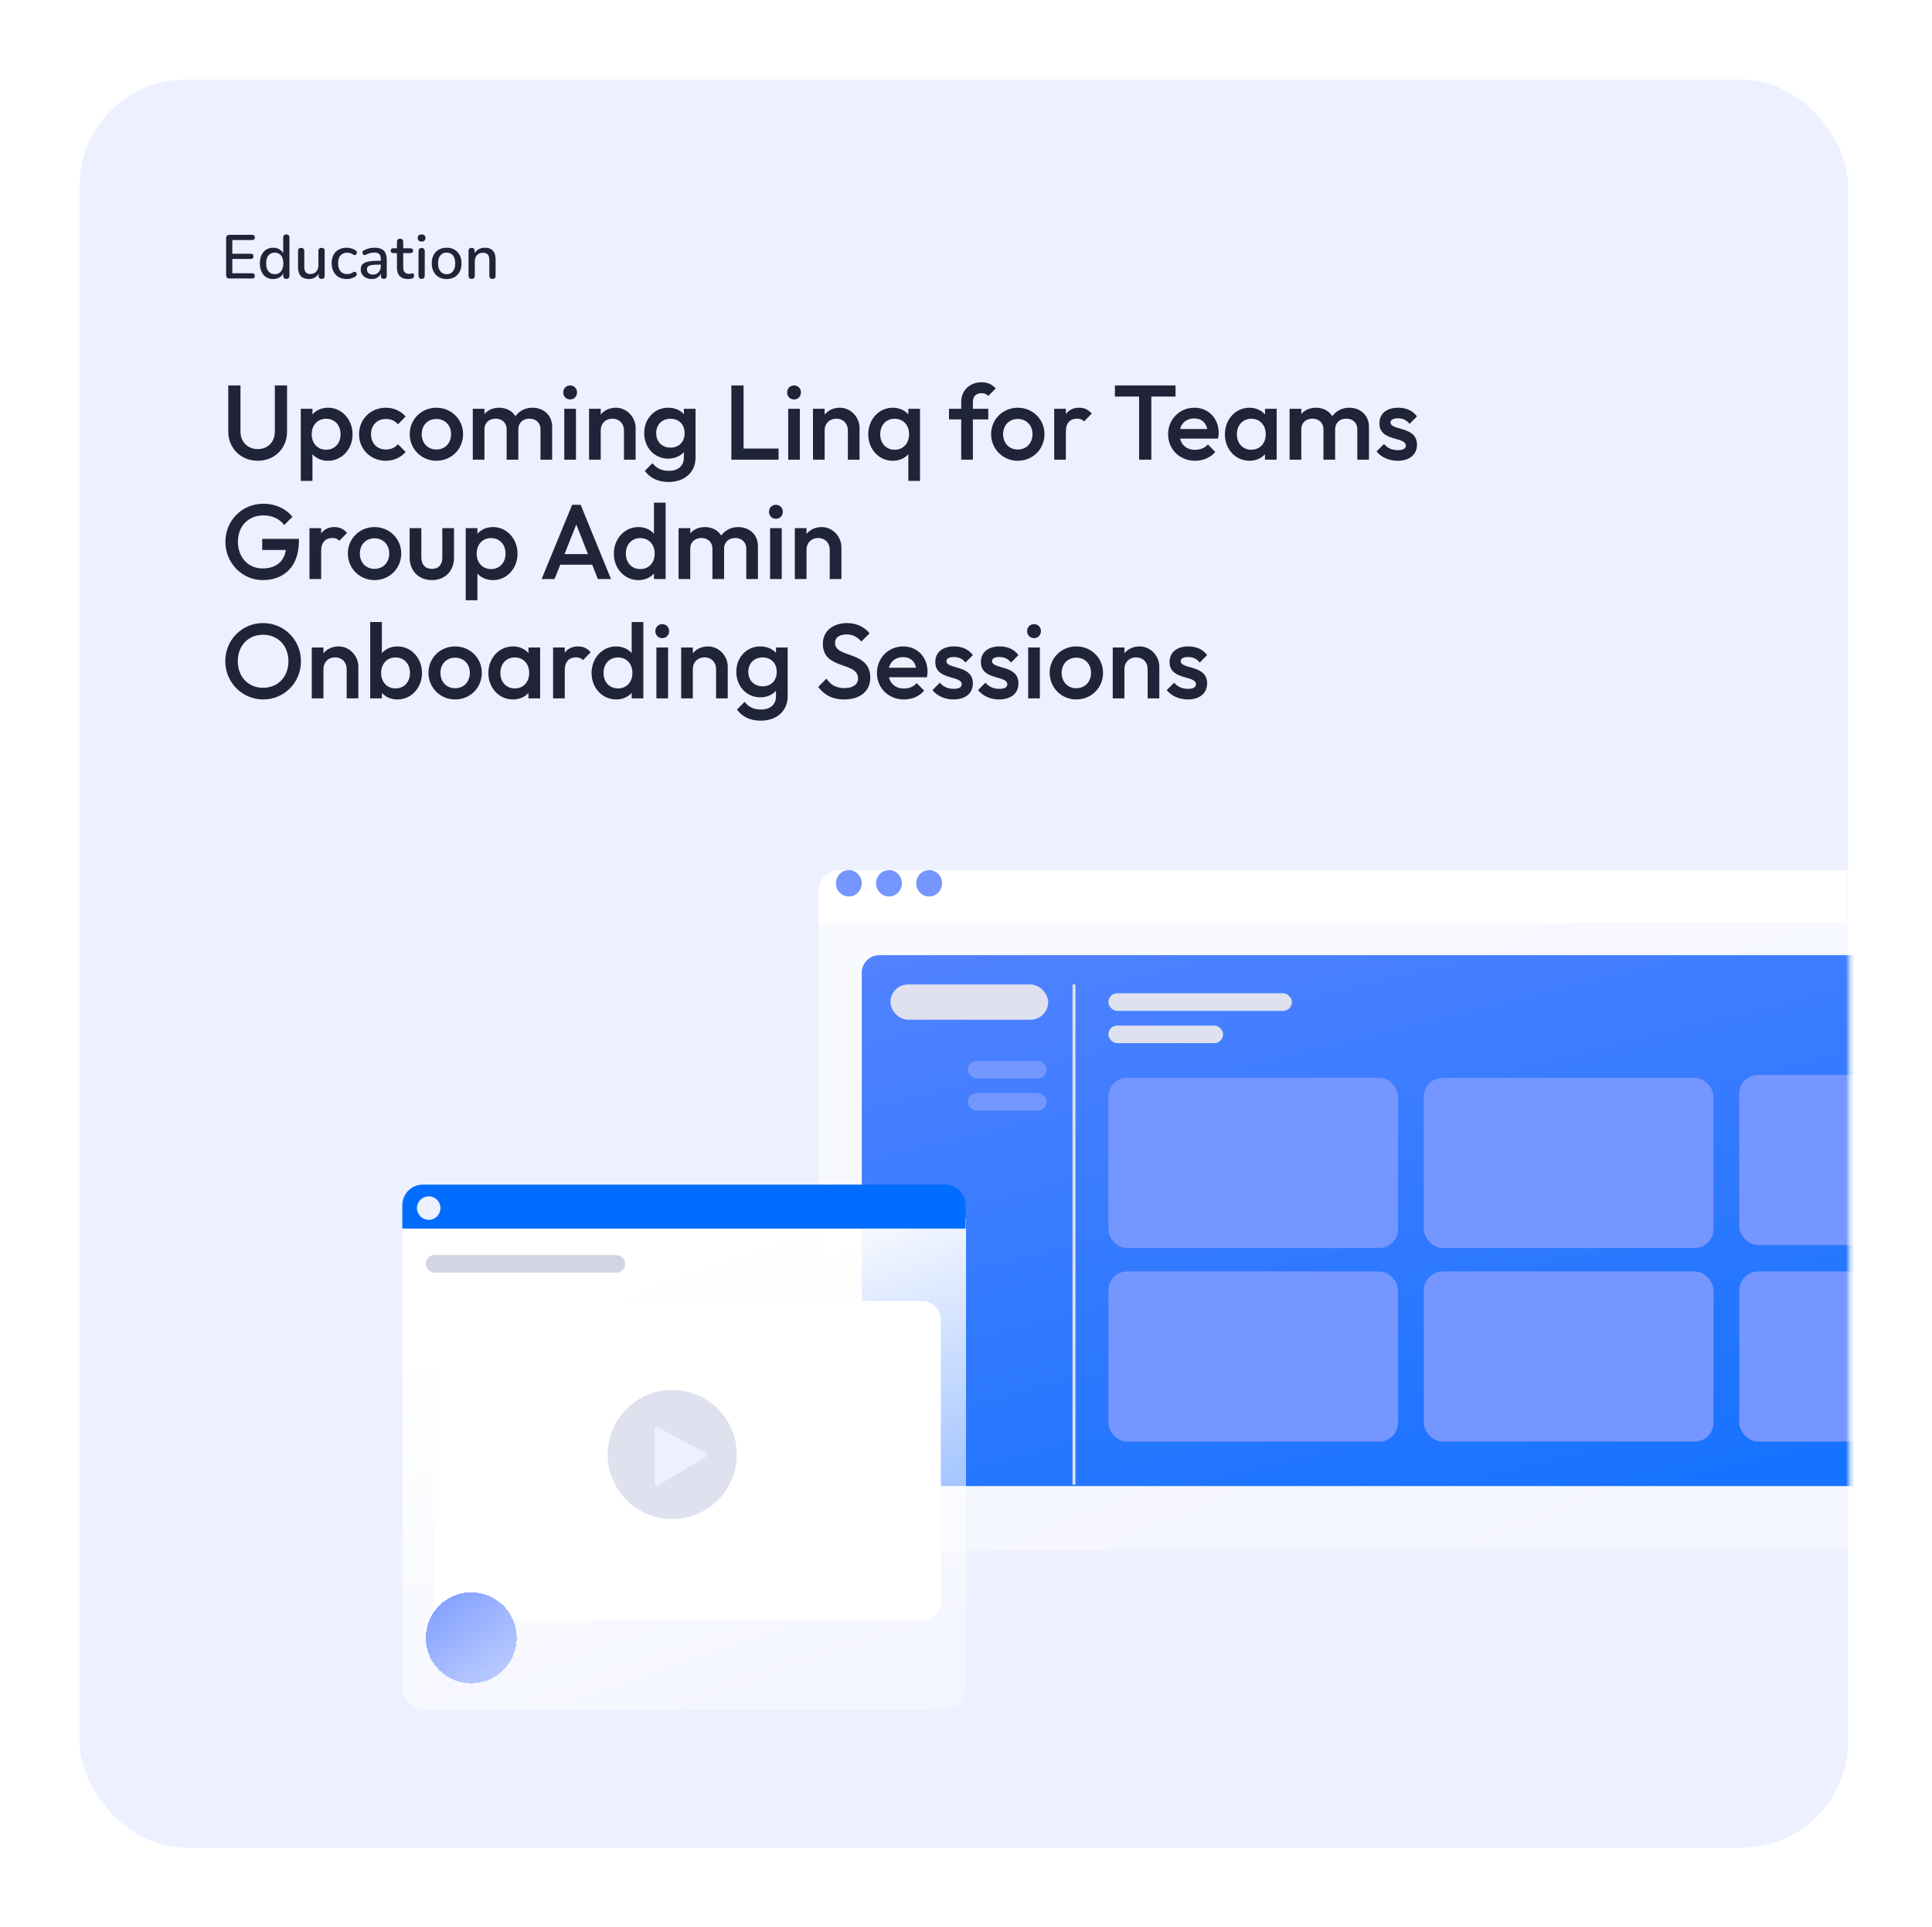 <svg width="437" height="436" viewBox="0 0 437 436" fill="none" xmlns="http://www.w3.org/2000/svg">
<g filter="url(#filter0_d_1659_27802)">
<rect x="17" y="17" width="400" height="400" rx="24" fill="#EDF0FF"/>
<path d="M50.932 62C50.68 62 50.484 61.935 50.344 61.804C50.213 61.664 50.148 61.468 50.148 61.216V52.914C50.148 52.662 50.213 52.471 50.344 52.34C50.484 52.2 50.68 52.13 50.932 52.13H56.042C56.238 52.13 56.387 52.181 56.49 52.284C56.593 52.377 56.644 52.517 56.644 52.704C56.644 52.9 56.593 53.049 56.49 53.152C56.387 53.255 56.238 53.306 56.042 53.306H51.548V56.4H55.734C55.939 56.4 56.089 56.451 56.182 56.554C56.285 56.657 56.336 56.801 56.336 56.988C56.336 57.184 56.285 57.333 56.182 57.436C56.089 57.529 55.939 57.576 55.734 57.576H51.548V60.824H56.042C56.238 60.824 56.387 60.875 56.49 60.978C56.593 61.081 56.644 61.225 56.644 61.412C56.644 61.608 56.593 61.757 56.49 61.86C56.387 61.953 56.238 62 56.042 62H50.932ZM60.788 62.126C60.19 62.126 59.663 61.986 59.206 61.706C58.758 61.417 58.407 61.006 58.156 60.474C57.904 59.933 57.778 59.303 57.778 58.584C57.778 57.847 57.904 57.217 58.156 56.694C58.407 56.171 58.758 55.765 59.206 55.476C59.663 55.187 60.19 55.042 60.788 55.042C61.385 55.042 61.898 55.191 62.328 55.49C62.766 55.779 63.06 56.171 63.209 56.666H63.056V52.746C63.056 52.513 63.116 52.335 63.237 52.214C63.359 52.093 63.532 52.032 63.755 52.032C63.98 52.032 64.152 52.093 64.273 52.214C64.404 52.335 64.469 52.513 64.469 52.746V61.384C64.469 61.608 64.409 61.785 64.287 61.916C64.166 62.037 63.993 62.098 63.77 62.098C63.545 62.098 63.373 62.037 63.252 61.916C63.13 61.785 63.069 61.608 63.069 61.384V60.152L63.224 60.46C63.074 60.964 62.78 61.37 62.342 61.678C61.912 61.977 61.394 62.126 60.788 62.126ZM61.151 61.034C61.534 61.034 61.87 60.941 62.16 60.754C62.449 60.567 62.673 60.292 62.831 59.928C62.999 59.564 63.084 59.116 63.084 58.584C63.084 57.781 62.906 57.175 62.551 56.764C62.197 56.353 61.73 56.148 61.151 56.148C60.76 56.148 60.419 56.241 60.13 56.428C59.84 56.605 59.611 56.876 59.444 57.24C59.285 57.604 59.206 58.052 59.206 58.584C59.206 59.377 59.383 59.984 59.737 60.404C60.092 60.824 60.563 61.034 61.151 61.034ZM68.891 62.126C68.34 62.126 67.878 62.023 67.505 61.818C67.141 61.613 66.866 61.309 66.679 60.908C66.502 60.497 66.413 59.984 66.413 59.368V55.784C66.413 55.541 66.474 55.364 66.595 55.252C66.716 55.131 66.889 55.07 67.113 55.07C67.337 55.07 67.51 55.131 67.631 55.252C67.762 55.364 67.827 55.541 67.827 55.784V59.382C67.827 59.933 67.939 60.339 68.163 60.6C68.387 60.861 68.742 60.992 69.227 60.992C69.759 60.992 70.188 60.815 70.515 60.46C70.851 60.096 71.019 59.62 71.019 59.032V55.784C71.019 55.541 71.08 55.364 71.201 55.252C71.322 55.131 71.5 55.07 71.733 55.07C71.957 55.07 72.13 55.131 72.251 55.252C72.372 55.364 72.433 55.541 72.433 55.784V61.384C72.433 61.86 72.204 62.098 71.747 62.098C71.532 62.098 71.364 62.037 71.243 61.916C71.122 61.785 71.061 61.608 71.061 61.384V60.194L71.243 60.502C71.056 61.025 70.758 61.426 70.347 61.706C69.936 61.986 69.451 62.126 68.891 62.126ZM77.436 62.126C76.736 62.126 76.129 61.981 75.616 61.692C75.112 61.393 74.72 60.978 74.44 60.446C74.16 59.905 74.02 59.27 74.02 58.542C74.02 58.001 74.099 57.515 74.258 57.086C74.416 56.647 74.64 56.279 74.93 55.98C75.228 55.681 75.588 55.453 76.008 55.294C76.437 55.126 76.913 55.042 77.436 55.042C77.762 55.042 78.103 55.093 78.458 55.196C78.822 55.289 79.158 55.448 79.466 55.672C79.587 55.747 79.662 55.84 79.69 55.952C79.727 56.055 79.732 56.162 79.704 56.274C79.685 56.386 79.634 56.484 79.55 56.568C79.475 56.643 79.382 56.689 79.27 56.708C79.158 56.717 79.036 56.685 78.906 56.61C78.682 56.451 78.453 56.339 78.22 56.274C77.986 56.199 77.762 56.162 77.548 56.162C77.212 56.162 76.913 56.218 76.652 56.33C76.4 56.433 76.185 56.587 76.008 56.792C75.83 56.988 75.695 57.235 75.602 57.534C75.518 57.833 75.476 58.173 75.476 58.556C75.476 59.321 75.653 59.923 76.008 60.362C76.372 60.791 76.885 61.006 77.548 61.006C77.762 61.006 77.986 60.973 78.22 60.908C78.453 60.843 78.682 60.731 78.906 60.572C79.036 60.497 79.158 60.469 79.27 60.488C79.382 60.507 79.47 60.558 79.536 60.642C79.61 60.717 79.657 60.81 79.676 60.922C79.704 61.025 79.699 61.132 79.662 61.244C79.624 61.356 79.545 61.449 79.424 61.524C79.125 61.739 78.798 61.893 78.444 61.986C78.098 62.079 77.762 62.126 77.436 62.126ZM83.09 62.126C82.614 62.126 82.185 62.033 81.802 61.846C81.429 61.659 81.135 61.407 80.92 61.09C80.705 60.773 80.598 60.413 80.598 60.012C80.598 59.508 80.724 59.111 80.976 58.822C81.237 58.523 81.662 58.313 82.25 58.192C82.847 58.061 83.65 57.996 84.658 57.996H85.316V58.864H84.672C84 58.864 83.468 58.897 83.076 58.962C82.684 59.027 82.404 59.139 82.236 59.298C82.077 59.447 81.998 59.657 81.998 59.928C81.998 60.283 82.119 60.572 82.362 60.796C82.605 61.011 82.941 61.118 83.37 61.118C83.715 61.118 84.019 61.039 84.28 60.88C84.541 60.712 84.747 60.488 84.896 60.208C85.055 59.928 85.134 59.606 85.134 59.242V57.632C85.134 57.1 85.022 56.717 84.798 56.484C84.574 56.251 84.205 56.134 83.692 56.134C83.393 56.134 83.081 56.171 82.754 56.246C82.437 56.321 82.105 56.447 81.76 56.624C81.601 56.699 81.466 56.722 81.354 56.694C81.242 56.666 81.153 56.605 81.088 56.512C81.023 56.409 80.985 56.302 80.976 56.19C80.976 56.069 81.004 55.952 81.06 55.84C81.125 55.728 81.233 55.644 81.382 55.588C81.793 55.392 82.199 55.252 82.6 55.168C83.001 55.084 83.379 55.042 83.734 55.042C84.359 55.042 84.873 55.14 85.274 55.336C85.685 55.532 85.988 55.831 86.184 56.232C86.38 56.633 86.478 57.151 86.478 57.786V61.384C86.478 61.608 86.422 61.785 86.31 61.916C86.198 62.037 86.035 62.098 85.82 62.098C85.615 62.098 85.451 62.037 85.33 61.916C85.209 61.785 85.148 61.608 85.148 61.384V60.474H85.274C85.199 60.819 85.059 61.118 84.854 61.37C84.658 61.613 84.411 61.799 84.112 61.93C83.813 62.061 83.473 62.126 83.09 62.126ZM91.338 62.126C90.778 62.126 90.306 62.028 89.924 61.832C89.541 61.636 89.256 61.347 89.07 60.964C88.883 60.581 88.79 60.115 88.79 59.564V56.26H87.95C87.763 56.26 87.618 56.213 87.516 56.12C87.413 56.017 87.362 55.882 87.362 55.714C87.362 55.537 87.413 55.401 87.516 55.308C87.618 55.215 87.763 55.168 87.95 55.168H88.79V53.726C88.79 53.493 88.85 53.315 88.972 53.194C89.102 53.073 89.28 53.012 89.504 53.012C89.728 53.012 89.9 53.073 90.022 53.194C90.143 53.315 90.204 53.493 90.204 53.726V55.168H91.842C92.028 55.168 92.173 55.215 92.276 55.308C92.378 55.401 92.43 55.537 92.43 55.714C92.43 55.882 92.378 56.017 92.276 56.12C92.173 56.213 92.028 56.26 91.842 56.26H90.204V59.452C90.204 59.947 90.306 60.32 90.512 60.572C90.726 60.824 91.072 60.95 91.548 60.95C91.716 60.95 91.86 60.936 91.982 60.908C92.112 60.871 92.22 60.847 92.304 60.838C92.406 60.838 92.49 60.875 92.556 60.95C92.621 61.015 92.654 61.146 92.654 61.342C92.654 61.482 92.626 61.613 92.57 61.734C92.523 61.855 92.434 61.935 92.304 61.972C92.192 62.009 92.038 62.042 91.842 62.07C91.655 62.107 91.487 62.126 91.338 62.126ZM94.362 62.084C94.138 62.084 93.965 62.019 93.844 61.888C93.723 61.748 93.662 61.557 93.662 61.314V55.854C93.662 55.611 93.723 55.425 93.844 55.294C93.965 55.163 94.138 55.098 94.362 55.098C94.586 55.098 94.759 55.163 94.88 55.294C95.011 55.425 95.076 55.611 95.076 55.854V61.314C95.076 61.557 95.015 61.748 94.894 61.888C94.773 62.019 94.595 62.084 94.362 62.084ZM94.362 53.642C94.082 53.642 93.863 53.572 93.704 53.432C93.555 53.292 93.48 53.096 93.48 52.844C93.48 52.583 93.555 52.387 93.704 52.256C93.863 52.116 94.082 52.046 94.362 52.046C94.642 52.046 94.857 52.116 95.006 52.256C95.165 52.387 95.244 52.583 95.244 52.844C95.244 53.096 95.165 53.292 95.006 53.432C94.857 53.572 94.642 53.642 94.362 53.642ZM100.034 62.126C99.344 62.126 98.746 61.981 98.242 61.692C97.748 61.403 97.36 60.992 97.08 60.46C96.8 59.928 96.66 59.303 96.66 58.584C96.66 58.033 96.74 57.543 96.898 57.114C97.057 56.685 97.281 56.316 97.57 56.008C97.869 55.691 98.224 55.453 98.634 55.294C99.054 55.126 99.521 55.042 100.034 55.042C100.716 55.042 101.304 55.187 101.798 55.476C102.302 55.765 102.694 56.176 102.974 56.708C103.254 57.231 103.394 57.856 103.394 58.584C103.394 59.125 103.315 59.615 103.156 60.054C102.998 60.493 102.769 60.866 102.47 61.174C102.181 61.482 101.826 61.72 101.406 61.888C100.996 62.047 100.538 62.126 100.034 62.126ZM100.034 61.034C100.417 61.034 100.753 60.941 101.042 60.754C101.332 60.567 101.556 60.292 101.714 59.928C101.882 59.564 101.966 59.116 101.966 58.584C101.966 57.781 101.789 57.175 101.434 56.764C101.08 56.353 100.613 56.148 100.034 56.148C99.642 56.148 99.302 56.241 99.012 56.428C98.723 56.605 98.494 56.876 98.326 57.24C98.168 57.604 98.088 58.052 98.088 58.584C98.088 59.377 98.266 59.984 98.62 60.404C98.975 60.824 99.446 61.034 100.034 61.034ZM105.682 62.098C105.458 62.098 105.286 62.037 105.164 61.916C105.043 61.785 104.982 61.608 104.982 61.384V55.784C104.982 55.551 105.043 55.373 105.164 55.252C105.286 55.131 105.454 55.07 105.668 55.07C105.892 55.07 106.06 55.131 106.172 55.252C106.294 55.373 106.354 55.551 106.354 55.784V56.876L106.2 56.624C106.406 56.101 106.728 55.709 107.166 55.448C107.605 55.177 108.109 55.042 108.678 55.042C109.22 55.042 109.668 55.145 110.022 55.35C110.386 55.546 110.657 55.849 110.834 56.26C111.012 56.661 111.1 57.17 111.1 57.786V61.384C111.1 61.608 111.04 61.785 110.918 61.916C110.797 62.037 110.624 62.098 110.4 62.098C110.167 62.098 109.99 62.037 109.868 61.916C109.747 61.785 109.686 61.608 109.686 61.384V57.87C109.686 57.282 109.57 56.853 109.336 56.582C109.112 56.311 108.758 56.176 108.272 56.176C107.703 56.176 107.246 56.353 106.9 56.708C106.564 57.063 106.396 57.539 106.396 58.136V61.384C106.396 61.86 106.158 62.098 105.682 62.098Z" fill="#202438"/>
<path d="M57.304 103.24C53.488 103.24 50.632 100.408 50.632 96.616V86.2H53.392V96.592C53.392 99.04 55.072 100.6 57.304 100.6C59.536 100.6 61.168 99.04 61.168 96.616V86.2H63.928V96.64C63.928 100.432 61.12 103.24 57.304 103.24ZM67.034 107.8V91.48H69.674V92.752C70.49 91.816 71.738 91.24 73.202 91.24C76.322 91.24 78.746 93.88 78.746 97.264C78.746 100.624 76.322 103.24 73.202 103.24C71.738 103.24 70.49 102.688 69.674 101.752V107.8H67.034ZM72.77 100.744C74.69 100.744 76.034 99.304 76.034 97.24C76.034 95.176 74.69 93.736 72.77 93.736C70.826 93.736 69.506 95.176 69.506 97.24C69.506 99.304 70.826 100.744 72.77 100.744ZM86.26 103.24C82.828 103.24 80.212 100.624 80.212 97.24C80.212 93.856 82.828 91.24 86.26 91.24C88.036 91.24 89.668 91.96 90.748 93.232L89.02 94.984C88.348 94.192 87.388 93.784 86.26 93.784C84.292 93.784 82.924 95.2 82.924 97.24C82.924 99.28 84.292 100.696 86.26 100.696C87.388 100.696 88.348 100.288 89.02 99.496L90.748 101.248C89.668 102.52 88.036 103.24 86.26 103.24ZM97.697 103.24C94.337 103.24 91.673 100.576 91.673 97.216C91.673 93.88 94.313 91.24 97.697 91.24C101.081 91.24 103.745 93.856 103.745 97.216C103.745 100.6 101.105 103.24 97.697 103.24ZM97.697 100.696C99.665 100.696 101.033 99.256 101.033 97.216C101.033 95.2 99.641 93.784 97.697 93.784C95.753 93.784 94.385 95.224 94.385 97.216C94.385 99.256 95.753 100.696 97.697 100.696ZM105.941 103V91.48H108.581V92.656C109.373 91.744 110.549 91.24 111.893 91.24C113.477 91.24 114.845 91.936 115.589 93.16C116.453 91.96 117.821 91.24 119.429 91.24C121.901 91.24 123.893 92.896 123.893 95.56V103H121.253V96.136C121.253 94.6 120.173 93.712 118.757 93.712C117.341 93.712 116.237 94.6 116.237 96.136V103H113.597V96.136C113.597 94.6 112.517 93.712 111.101 93.712C109.685 93.712 108.581 94.6 108.581 96.136V103H105.941ZM127.956 89.368C127.044 89.368 126.396 88.672 126.396 87.784C126.396 86.896 127.044 86.2 127.956 86.2C128.868 86.2 129.516 86.896 129.516 87.784C129.516 88.672 128.868 89.368 127.956 89.368ZM126.636 103V91.48H129.276V103H126.636ZM132.237 103V91.48H134.877V92.8C135.669 91.816 136.893 91.24 138.309 91.24C140.901 91.24 142.773 93.52 142.773 95.776V103H140.133V96.352C140.133 94.816 139.053 93.712 137.517 93.712C135.981 93.712 134.877 94.816 134.877 96.352V103H132.237ZM150.136 102.76C147.04 102.76 144.712 100.264 144.712 96.976C144.712 93.712 147.04 91.24 150.136 91.24C151.624 91.24 152.872 91.792 153.688 92.704V91.48H156.328V102.52C156.328 105.832 153.856 108.04 150.256 108.04C147.832 108.04 145.984 107.128 144.856 105.52L146.584 103.792C147.496 104.944 148.648 105.52 150.304 105.52C152.392 105.52 153.688 104.392 153.688 102.52V101.272C152.872 102.208 151.624 102.76 150.136 102.76ZM150.664 100.264C152.584 100.264 153.856 98.968 153.856 97C153.856 95.032 152.584 93.736 150.664 93.736C148.744 93.736 147.424 95.056 147.424 97C147.424 98.944 148.744 100.264 150.664 100.264ZM164.426 103V86.2H167.186V100.48H175.106V103H164.426ZM178.605 89.368C177.693 89.368 177.045 88.672 177.045 87.784C177.045 86.896 177.693 86.2 178.605 86.2C179.517 86.2 180.165 86.896 180.165 87.784C180.165 88.672 179.517 89.368 178.605 89.368ZM177.285 103V91.48H179.925V103H177.285ZM182.886 103V91.48H185.526V92.8C186.318 91.816 187.542 91.24 188.958 91.24C191.55 91.24 193.422 93.52 193.422 95.776V103H190.782V96.352C190.782 94.816 189.702 93.712 188.166 93.712C186.63 93.712 185.526 94.816 185.526 96.352V103H182.886ZM200.929 103.24C197.809 103.24 195.385 100.624 195.385 97.264C195.385 93.88 197.809 91.24 200.929 91.24C202.393 91.24 203.641 91.816 204.457 92.752V91.48H207.097V107.8H204.457V101.752C203.641 102.688 202.393 103.24 200.929 103.24ZM201.361 100.744C203.305 100.744 204.625 99.304 204.625 97.24C204.625 95.176 203.305 93.736 201.361 93.736C199.441 93.736 198.097 95.176 198.097 97.24C198.097 99.304 199.441 100.744 201.361 100.744ZM216.415 103V93.88H213.655V91.48H216.415V89.968C216.415 87.328 218.311 85.48 221.047 85.48C222.439 85.48 223.375 85.984 224.239 86.872L222.535 88.576C222.151 88.192 221.743 87.952 221.047 87.952C219.775 87.952 219.055 88.672 219.055 89.944V91.48H222.535V93.88H219.055V103H216.415ZM229.205 103.24C225.845 103.24 223.181 100.576 223.181 97.216C223.181 93.88 225.821 91.24 229.205 91.24C232.589 91.24 235.253 93.856 235.253 97.216C235.253 100.6 232.613 103.24 229.205 103.24ZM229.205 100.696C231.173 100.696 232.541 99.256 232.541 97.216C232.541 95.2 231.149 93.784 229.205 93.784C227.261 93.784 225.893 95.224 225.893 97.216C225.893 99.256 227.261 100.696 229.205 100.696ZM237.448 103V91.48H240.088V92.68C240.736 91.768 241.744 91.24 243.088 91.24C244.24 91.24 245.152 91.648 245.944 92.56L244.216 94.336C243.784 93.904 243.304 93.712 242.632 93.712C241.144 93.712 240.088 94.624 240.088 96.592V103H237.448ZM256.657 103V88.72H251.185V86.2H264.889V88.72H259.417V103H256.657ZM269.308 103.24C265.852 103.24 263.212 100.672 263.212 97.24C263.212 93.856 265.828 91.24 269.164 91.24C272.356 91.24 274.66 93.664 274.66 96.976C274.66 97.36 274.612 97.744 274.516 98.224H265.924C266.308 99.808 267.556 100.768 269.284 100.768C270.46 100.768 271.516 100.36 272.212 99.544L273.892 101.248C272.764 102.568 271.108 103.24 269.308 103.24ZM269.116 93.664C267.484 93.664 266.308 94.576 265.924 96.064H272.068C271.732 94.528 270.724 93.664 269.116 93.664ZM281.601 103.24C278.48 103.24 276.057 100.624 276.057 97.264C276.057 93.88 278.48 91.24 281.601 91.24C283.065 91.24 284.313 91.816 285.129 92.752V91.48H287.769V103H285.129V101.752C284.313 102.688 283.065 103.24 281.601 103.24ZM282.033 100.744C283.977 100.744 285.297 99.304 285.297 97.24C285.297 95.176 283.977 93.736 282.033 93.736C280.113 93.736 278.769 95.176 278.769 97.24C278.769 99.304 280.113 100.744 282.033 100.744ZM290.698 103V91.48H293.338V92.656C294.13 91.744 295.306 91.24 296.65 91.24C298.234 91.24 299.602 91.936 300.346 93.16C301.21 91.96 302.578 91.24 304.186 91.24C306.658 91.24 308.65 92.896 308.65 95.56V103H306.01V96.136C306.01 94.6 304.93 93.712 303.514 93.712C302.098 93.712 300.994 94.6 300.994 96.136V103H298.354V96.136C298.354 94.6 297.274 93.712 295.858 93.712C294.442 93.712 293.338 94.6 293.338 96.136V103H290.698ZM315.138 103.24C313.194 103.24 311.466 102.472 310.362 101.128L312.042 99.448C312.834 100.384 313.866 100.84 315.186 100.84C316.362 100.84 316.986 100.48 316.986 99.808C316.986 97.72 311.01 98.968 311.01 94.792C311.01 92.584 312.618 91.24 315.258 91.24C317.106 91.24 318.546 91.912 319.506 93.208L317.826 94.888C317.154 94.048 316.314 93.64 315.186 93.64C314.13 93.64 313.53 93.976 313.53 94.576C313.53 96.472 319.506 95.344 319.506 99.592C319.506 101.848 317.826 103.24 315.138 103.24ZM58.408 130.24C53.776 130.24 49.984 126.376 49.984 121.576C49.984 116.776 53.728 112.96 58.6 112.96C61.264 112.96 63.616 114.04 65.152 115.912L63.28 117.784C62.272 116.368 60.52 115.6 58.6 115.6C55.144 115.6 52.816 118.048 52.816 121.576C52.816 125.128 55.192 127.6 58.36 127.6C61.312 127.6 63.232 126.16 63.664 123.424H58.312V120.904H66.616V121.288C66.616 127.288 63.16 130.24 58.408 130.24ZM69.003 130V118.48H71.643V119.68C72.291 118.768 73.299 118.24 74.643 118.24C75.795 118.24 76.707 118.648 77.499 119.56L75.771 121.336C75.339 120.904 74.859 120.712 74.187 120.712C72.699 120.712 71.643 121.624 71.643 123.592V130H69.003ZM83.705 130.24C80.345 130.24 77.681 127.576 77.681 124.216C77.681 120.88 80.321 118.24 83.705 118.24C87.089 118.24 89.753 120.856 89.753 124.216C89.753 127.6 87.113 130.24 83.705 130.24ZM83.705 127.696C85.673 127.696 87.041 126.256 87.041 124.216C87.041 122.2 85.649 120.784 83.705 120.784C81.761 120.784 80.393 122.224 80.393 124.216C80.393 126.256 81.761 127.696 83.705 127.696ZM96.676 130.24C93.724 130.24 91.66 128.152 91.66 125.176V118.48H94.3V125.056C94.3 126.736 95.164 127.696 96.676 127.696C98.212 127.696 99.052 126.76 99.052 125.056V118.48H101.692V125.176C101.692 128.2 99.652 130.24 96.676 130.24ZM104.347 134.8V118.48H106.987V119.752C107.803 118.816 109.051 118.24 110.515 118.24C113.635 118.24 116.059 120.88 116.059 124.264C116.059 127.624 113.635 130.24 110.515 130.24C109.051 130.24 107.803 129.688 106.987 128.752V134.8H104.347ZM110.083 127.744C112.003 127.744 113.347 126.304 113.347 124.24C113.347 122.176 112.003 120.736 110.083 120.736C108.139 120.736 106.819 122.176 106.819 124.24C106.819 126.304 108.139 127.744 110.083 127.744ZM121.506 130L128.418 113.2H130.338L137.202 130H134.226L132.954 126.76H125.73L124.434 130H121.506ZM126.69 124.36H131.994L129.354 117.664L126.69 124.36ZM143.39 130.24C140.27 130.24 137.846 127.624 137.846 124.264C137.846 120.88 140.27 118.24 143.39 118.24C144.854 118.24 146.102 118.816 146.918 119.752V112.72H149.558V130H146.918V128.752C146.102 129.688 144.854 130.24 143.39 130.24ZM143.822 127.744C145.766 127.744 147.086 126.304 147.086 124.24C147.086 122.176 145.766 120.736 143.822 120.736C141.902 120.736 140.558 122.176 140.558 124.24C140.558 126.304 141.902 127.744 143.822 127.744ZM152.487 130V118.48H155.127V119.656C155.919 118.744 157.095 118.24 158.439 118.24C160.023 118.24 161.391 118.936 162.135 120.16C162.999 118.96 164.367 118.24 165.975 118.24C168.447 118.24 170.439 119.896 170.439 122.56V130H167.799V123.136C167.799 121.6 166.719 120.712 165.303 120.712C163.887 120.712 162.783 121.6 162.783 123.136V130H160.143V123.136C160.143 121.6 159.063 120.712 157.647 120.712C156.231 120.712 155.127 121.6 155.127 123.136V130H152.487ZM174.503 116.368C173.591 116.368 172.943 115.672 172.943 114.784C172.943 113.896 173.591 113.2 174.503 113.2C175.415 113.2 176.063 113.896 176.063 114.784C176.063 115.672 175.415 116.368 174.503 116.368ZM173.183 130V118.48H175.823V130H173.183ZM178.784 130V118.48H181.424V119.8C182.216 118.816 183.44 118.24 184.856 118.24C187.448 118.24 189.32 120.52 189.32 122.776V130H186.68V123.352C186.68 121.816 185.6 120.712 184.064 120.712C182.528 120.712 181.424 121.816 181.424 123.352V130H178.784ZM58.552 157.24C53.776 157.24 49.96 153.376 49.96 148.576C49.96 143.776 53.728 139.96 58.504 139.96C63.28 139.96 67.072 143.776 67.072 148.6C67.072 153.4 63.304 157.24 58.552 157.24ZM58.504 154.6C61.888 154.6 64.24 152.128 64.24 148.576C64.24 145.072 61.864 142.6 58.504 142.6C55.144 142.6 52.792 145.048 52.792 148.576C52.792 152.128 55.144 154.6 58.504 154.6ZM69.519 157V145.48H72.159V146.8C72.951 145.816 74.175 145.24 75.591 145.24C78.183 145.24 80.055 147.52 80.055 149.776V157H77.415V150.352C77.415 148.816 76.335 147.712 74.799 147.712C73.263 147.712 72.159 148.816 72.159 150.352V157H69.519ZM82.737 157V139.72H85.377V146.752C86.193 145.816 87.441 145.24 88.905 145.24C92.025 145.24 94.449 147.88 94.449 151.264C94.449 154.624 92.025 157.24 88.905 157.24C87.441 157.24 86.193 156.688 85.377 155.752V157H82.737ZM88.473 154.744C90.393 154.744 91.737 153.304 91.737 151.24C91.737 149.176 90.393 147.736 88.473 147.736C86.529 147.736 85.209 149.176 85.209 151.24C85.209 153.304 86.529 154.744 88.473 154.744ZM101.939 157.24C98.579 157.24 95.915 154.576 95.915 151.216C95.915 147.88 98.555 145.24 101.939 145.24C105.323 145.24 107.987 147.856 107.987 151.216C107.987 154.6 105.347 157.24 101.939 157.24ZM101.939 154.696C103.907 154.696 105.275 153.256 105.275 151.216C105.275 149.2 103.883 147.784 101.939 147.784C99.995 147.784 98.627 149.224 98.627 151.216C98.627 153.256 99.995 154.696 101.939 154.696ZM115.007 157.24C111.887 157.24 109.463 154.624 109.463 151.264C109.463 147.88 111.887 145.24 115.007 145.24C116.471 145.24 117.719 145.816 118.535 146.752V145.48H121.175V157H118.535V155.752C117.719 156.688 116.471 157.24 115.007 157.24ZM115.439 154.744C117.383 154.744 118.703 153.304 118.703 151.24C118.703 149.176 117.383 147.736 115.439 147.736C113.519 147.736 112.175 149.176 112.175 151.24C112.175 153.304 113.519 154.744 115.439 154.744ZM124.105 157V145.48H126.745V146.68C127.393 145.768 128.401 145.24 129.745 145.24C130.897 145.24 131.809 145.648 132.601 146.56L130.873 148.336C130.441 147.904 129.961 147.712 129.289 147.712C127.801 147.712 126.745 148.624 126.745 150.592V157H124.105ZM138.351 157.24C135.23 157.24 132.807 154.624 132.807 151.264C132.807 147.88 135.23 145.24 138.351 145.24C139.815 145.24 141.063 145.816 141.879 146.752V139.72H144.519V157H141.879V155.752C141.063 156.688 139.815 157.24 138.351 157.24ZM138.783 154.744C140.727 154.744 142.047 153.304 142.047 151.24C142.047 149.176 140.727 147.736 138.783 147.736C136.863 147.736 135.519 149.176 135.519 151.24C135.519 153.304 136.863 154.744 138.783 154.744ZM148.792 143.368C147.88 143.368 147.232 142.672 147.232 141.784C147.232 140.896 147.88 140.2 148.792 140.2C149.704 140.2 150.352 140.896 150.352 141.784C150.352 142.672 149.704 143.368 148.792 143.368ZM147.472 157V145.48H150.112V157H147.472ZM153.073 157V145.48H155.713V146.8C156.505 145.816 157.729 145.24 159.145 145.24C161.737 145.24 163.609 147.52 163.609 149.776V157H160.969V150.352C160.969 148.816 159.889 147.712 158.353 147.712C156.817 147.712 155.713 148.816 155.713 150.352V157H153.073ZM170.972 156.76C167.876 156.76 165.548 154.264 165.548 150.976C165.548 147.712 167.876 145.24 170.972 145.24C172.46 145.24 173.708 145.792 174.524 146.704V145.48H177.164V156.52C177.164 159.832 174.692 162.04 171.092 162.04C168.668 162.04 166.82 161.128 165.692 159.52L167.42 157.792C168.332 158.944 169.484 159.52 171.14 159.52C173.228 159.52 174.524 158.392 174.524 156.52V155.272C173.708 156.208 172.46 156.76 170.972 156.76ZM171.5 154.264C173.42 154.264 174.692 152.968 174.692 151C174.692 149.032 173.42 147.736 171.5 147.736C169.58 147.736 168.26 149.056 168.26 151C168.26 152.944 169.58 154.264 171.5 154.264ZM189.942 157.24C187.278 157.24 185.526 156.28 184.062 154.408L185.934 152.536C186.87 153.88 188.046 154.672 190.038 154.672C191.886 154.672 193.086 153.856 193.086 152.512C193.086 148.576 185.118 150.64 185.118 144.64C185.118 141.688 187.518 139.96 190.614 139.96C192.822 139.96 194.598 140.92 195.702 142.264L193.83 144.136C192.87 143.056 191.886 142.528 190.542 142.528C188.862 142.528 187.878 143.224 187.878 144.448C187.878 148 195.846 146.104 195.846 152.344C195.846 155.368 193.566 157.24 189.942 157.24ZM203.449 157.24C199.993 157.24 197.353 154.672 197.353 151.24C197.353 147.856 199.969 145.24 203.305 145.24C206.497 145.24 208.801 147.664 208.801 150.976C208.801 151.36 208.753 151.744 208.657 152.224H200.065C200.449 153.808 201.697 154.768 203.425 154.768C204.601 154.768 205.657 154.36 206.353 153.544L208.033 155.248C206.905 156.568 205.249 157.24 203.449 157.24ZM203.257 147.664C201.625 147.664 200.449 148.576 200.065 150.064H206.209C205.873 148.528 204.865 147.664 203.257 147.664ZM214.685 157.24C212.741 157.24 211.013 156.472 209.909 155.128L211.589 153.448C212.381 154.384 213.413 154.84 214.733 154.84C215.909 154.84 216.533 154.48 216.533 153.808C216.533 151.72 210.557 152.968 210.557 148.792C210.557 146.584 212.165 145.24 214.805 145.24C216.653 145.24 218.093 145.912 219.053 147.208L217.373 148.888C216.701 148.048 215.861 147.64 214.733 147.64C213.677 147.64 213.077 147.976 213.077 148.576C213.077 150.472 219.053 149.344 219.053 153.592C219.053 155.848 217.373 157.24 214.685 157.24ZM224.998 157.24C223.054 157.24 221.326 156.472 220.222 155.128L221.902 153.448C222.694 154.384 223.726 154.84 225.046 154.84C226.222 154.84 226.846 154.48 226.846 153.808C226.846 151.72 220.87 152.968 220.87 148.792C220.87 146.584 222.478 145.24 225.118 145.24C226.966 145.24 228.406 145.912 229.366 147.208L227.686 148.888C227.014 148.048 226.174 147.64 225.046 147.64C223.99 147.64 223.39 147.976 223.39 148.576C223.39 150.472 229.366 149.344 229.366 153.592C229.366 155.848 227.686 157.24 224.998 157.24ZM232.886 143.368C231.974 143.368 231.326 142.672 231.326 141.784C231.326 140.896 231.974 140.2 232.886 140.2C233.798 140.2 234.446 140.896 234.446 141.784C234.446 142.672 233.798 143.368 232.886 143.368ZM231.566 157V145.48H234.206V157H231.566ZM242.447 157.24C239.087 157.24 236.423 154.576 236.423 151.216C236.423 147.88 239.063 145.24 242.447 145.24C245.831 145.24 248.495 147.856 248.495 151.216C248.495 154.6 245.855 157.24 242.447 157.24ZM242.447 154.696C244.415 154.696 245.783 153.256 245.783 151.216C245.783 149.2 244.391 147.784 242.447 147.784C240.503 147.784 239.135 149.224 239.135 151.216C239.135 153.256 240.503 154.696 242.447 154.696ZM250.691 157V145.48H253.331V146.8C254.123 145.816 255.347 145.24 256.763 145.24C259.355 145.24 261.227 147.52 261.227 149.776V157H258.587V150.352C258.587 148.816 257.507 147.712 255.971 147.712C254.435 147.712 253.331 148.816 253.331 150.352V157H250.691ZM267.677 157.24C265.733 157.24 264.005 156.472 262.901 155.128L264.581 153.448C265.373 154.384 266.405 154.84 267.725 154.84C268.901 154.84 269.525 154.48 269.525 153.808C269.525 151.72 263.549 152.968 263.549 148.792C263.549 146.584 265.157 145.24 267.797 145.24C269.645 145.24 271.085 145.912 272.045 147.208L270.365 148.888C269.693 148.048 268.853 147.64 267.725 147.64C266.669 147.64 266.069 147.976 266.069 148.576C266.069 150.472 272.045 149.344 272.045 153.592C272.045 155.848 270.365 157.24 267.677 157.24Z" fill="#202438"/>
<mask id="mask0_1659_27802" style="mask-type:alpha" maskUnits="userSpaceOnUse" x="142" y="174" width="276" height="230">
<rect x="142.264" y="174" width="275.018" height="229.537" fill="#D9D9D9"/>
</mask>
<g mask="url(#mask0_1659_27802)">
<g filter="url(#filter1_bd_1659_27802)">
<rect x="184.191" y="193.187" width="255.576" height="153.961" rx="4.645" fill="url(#paint0_linear_1659_27802)" shape-rendering="crispEdges"/>
</g>
<g filter="url(#filter2_d_1659_27802)">
<path d="M184.191 197.833C184.191 195.267 186.271 193.187 188.837 193.187H435.123C437.688 193.187 439.768 195.267 439.768 197.833V205.133H184.191V197.833Z" fill="white"/>
</g>
<g filter="url(#filter3_d_1659_27802)">
<rect x="193.922" y="212.432" width="236.116" height="120.116" rx="3.982" fill="url(#paint1_linear_1659_27802)"/>
</g>
<g filter="url(#filter4_d_1659_27802)">
<rect x="249.706" y="241.632" width="65.516" height="38.49" rx="4.249" fill="#7596FF"/>
</g>
<g filter="url(#filter5_d_1659_27802)">
<rect x="249.706" y="285.431" width="65.516" height="38.49" rx="4.249" fill="#7596FF"/>
</g>
<g filter="url(#filter6_d_1659_27802)">
<rect x="321.06" y="285.431" width="65.516" height="38.49" rx="4.249" fill="#7596FF"/>
</g>
<g filter="url(#filter7_d_1659_27802)">
<rect x="321.06" y="241.632" width="65.516" height="38.49" rx="4.249" fill="#7596FF"/>
</g>
<g filter="url(#filter8_d_1659_27802)">
<rect x="392.414" y="240.968" width="65.516" height="38.49" rx="4.249" fill="#7596FF"/>
</g>
<rect x="200.409" y="221.723" width="35.677" height="7.964" rx="3.982" fill="#DFE1EE"/>
<rect x="217.922" y="238.977" width="17.838" height="3.982" rx="1.991" fill="#7596FF"/>
<rect x="249.706" y="231.014" width="25.947" height="3.982" rx="1.991" fill="#DFE1EE"/>
<rect x="249.706" y="223.714" width="41.515" height="3.982" rx="1.991" fill="#DFE1EE"/>
<rect x="217.922" y="246.277" width="17.838" height="3.982" rx="1.991" fill="#7596FF"/>
<ellipse cx="191.001" cy="198.828" rx="2.919" ry="2.986" fill="#7596FF"/>
<ellipse cx="200.083" cy="198.828" rx="2.919" ry="2.986" fill="#7596FF"/>
<ellipse cx="209.165" cy="198.828" rx="2.919" ry="2.986" fill="#7596FF"/>
<path d="M241.924 221.723V334.871" stroke="#DFE1EE" stroke-width="0.664"/>
<g filter="url(#filter9_d_1659_27802)">
<rect x="392.414" y="285.431" width="65.516" height="38.49" rx="4.249" fill="#7596FF"/>
</g>
</g>
<g filter="url(#filter10_bd_1659_27802)">
<rect x="90" y="267" width="127.416" height="116.135" rx="5" fill="url(#paint2_linear_1659_27802)" shape-rendering="crispEdges"/>
</g>
<path d="M90 271.645C90 269.08 92.08 267 94.645 267H212.771C215.336 267 217.416 269.08 217.416 271.645V276.954H90V271.645Z" fill="#006DFF"/>
<g filter="url(#filter11_d_1659_27802)">
<rect x="97" y="292" width="114.807" height="72.335" rx="3.982" fill="white"/>
</g>
<g filter="url(#filter12_bd_1659_27802)">
<circle cx="105.595" cy="366.876" r="10.286" fill="url(#paint3_linear_1659_27802)" shape-rendering="crispEdges"/>
</g>
<circle cx="151.054" cy="328.053" r="14.6" fill="#DFE1EE"/>
<g filter="url(#filter13_d_1659_27802)">
<path d="M147.072 333.988V321.417C147.072 321.116 147.392 320.924 147.657 321.065L158.792 326.992C159.066 327.137 159.076 327.526 158.809 327.685L147.674 334.33C147.409 334.489 147.072 334.297 147.072 333.988Z" fill="#EDF0FF"/>
</g>
<circle cx="95.973" cy="272.309" r="2.655" fill="#EDF0FF"/>
<rect x="95.309" y="282.927" width="45.127" height="3.982" rx="1.991" fill="#D1D4E3"/>
</g>
<defs>
<filter id="filter0_d_1659_27802" x="0" y="0" width="436.282" height="436" filterUnits="userSpaceOnUse" color-interpolation-filters="sRGB">
<feFlood flood-opacity="0" result="BackgroundImageFix"/>
<feColorMatrix in="SourceAlpha" type="matrix" values="0 0 0 0 0 0 0 0 0 0 0 0 0 0 0 0 0 0 127 0" result="hardAlpha"/>
<feOffset dx="1" dy="1"/>
<feGaussianBlur stdDeviation="9"/>
<feComposite in2="hardAlpha" operator="out"/>
<feColorMatrix type="matrix" values="0 0 0 0 0 0 0 0 0 0 0 0 0 0 0 0 0 0 0.1 0"/>
<feBlend mode="normal" in2="BackgroundImageFix" result="effect1_dropShadow_1659_27802"/>
<feBlend mode="normal" in="SourceGraphic" in2="effect1_dropShadow_1659_27802" result="shape"/>
</filter>
<filter id="filter1_bd_1659_27802" x="176.892" y="185.887" width="270.176" height="171.216" filterUnits="userSpaceOnUse" color-interpolation-filters="sRGB">
<feFlood flood-opacity="0" result="BackgroundImageFix"/>
<feGaussianBlur in="BackgroundImageFix" stdDeviation="3.65"/>
<feComposite in2="SourceAlpha" operator="in" result="effect1_backgroundBlur_1659_27802"/>
<feColorMatrix in="SourceAlpha" type="matrix" values="0 0 0 0 0 0 0 0 0 0 0 0 0 0 0 0 0 0 127 0" result="hardAlpha"/>
<feOffset dy="2.655"/>
<feGaussianBlur stdDeviation="3.65"/>
<feComposite in2="hardAlpha" operator="out"/>
<feColorMatrix type="matrix" values="0 0 0 0 0 0 0 0 0 0.059 0 0 0 0 0.192 0 0 0 0.25 0"/>
<feBlend mode="normal" in2="effect1_backgroundBlur_1659_27802" result="effect2_dropShadow_1659_27802"/>
<feBlend mode="normal" in="SourceGraphic" in2="effect2_dropShadow_1659_27802" result="shape"/>
</filter>
<filter id="filter2_d_1659_27802" x="176.892" y="188.542" width="270.176" height="26.545" filterUnits="userSpaceOnUse" color-interpolation-filters="sRGB">
<feFlood flood-opacity="0" result="BackgroundImageFix"/>
<feColorMatrix in="SourceAlpha" type="matrix" values="0 0 0 0 0 0 0 0 0 0 0 0 0 0 0 0 0 0 127 0" result="hardAlpha"/>
<feOffset dy="2.655"/>
<feGaussianBlur stdDeviation="3.65"/>
<feComposite in2="hardAlpha" operator="out"/>
<feColorMatrix type="matrix" values="0 0 0 0 0 0 0 0 0 0 0 0 0 0 0 0 0 0 0.25 0"/>
<feBlend mode="normal" in2="BackgroundImageFix" result="effect1_dropShadow_1659_27802"/>
<feBlend mode="normal" in="SourceGraphic" in2="effect1_dropShadow_1659_27802" result="shape"/>
</filter>
<filter id="filter3_d_1659_27802" x="186.622" y="207.787" width="250.716" height="134.716" filterUnits="userSpaceOnUse" color-interpolation-filters="sRGB">
<feFlood flood-opacity="0" result="BackgroundImageFix"/>
<feColorMatrix in="SourceAlpha" type="matrix" values="0 0 0 0 0 0 0 0 0 0 0 0 0 0 0 0 0 0 127 0" result="hardAlpha"/>
<feOffset dy="2.655"/>
<feGaussianBlur stdDeviation="3.65"/>
<feComposite in2="hardAlpha" operator="out"/>
<feColorMatrix type="matrix" values="0 0 0 0 0 0 0 0 0 0 0 0 0 0 0 0 0 0 0.25 0"/>
<feBlend mode="normal" in2="BackgroundImageFix" result="effect1_dropShadow_1659_27802"/>
<feBlend mode="normal" in="SourceGraphic" in2="effect1_dropShadow_1659_27802" result="shape"/>
</filter>
<filter id="filter4_d_1659_27802" x="243.029" y="236.169" width="78.871" height="51.845" filterUnits="userSpaceOnUse" color-interpolation-filters="sRGB">
<feFlood flood-opacity="0" result="BackgroundImageFix"/>
<feColorMatrix in="SourceAlpha" type="matrix" values="0 0 0 0 0 0 0 0 0 0 0 0 0 0 0 0 0 0 127 0" result="hardAlpha"/>
<feOffset dy="1.214"/>
<feGaussianBlur stdDeviation="3.339"/>
<feComposite in2="hardAlpha" operator="out"/>
<feColorMatrix type="matrix" values="0 0 0 0 0.459 0 0 0 0 0.588 0 0 0 0 1 0 0 0 0.25 0"/>
<feBlend mode="normal" in2="BackgroundImageFix" result="effect1_dropShadow_1659_27802"/>
<feBlend mode="normal" in="SourceGraphic" in2="effect1_dropShadow_1659_27802" result="shape"/>
</filter>
<filter id="filter5_d_1659_27802" x="243.029" y="279.968" width="78.871" height="51.845" filterUnits="userSpaceOnUse" color-interpolation-filters="sRGB">
<feFlood flood-opacity="0" result="BackgroundImageFix"/>
<feColorMatrix in="SourceAlpha" type="matrix" values="0 0 0 0 0 0 0 0 0 0 0 0 0 0 0 0 0 0 127 0" result="hardAlpha"/>
<feOffset dy="1.214"/>
<feGaussianBlur stdDeviation="3.339"/>
<feComposite in2="hardAlpha" operator="out"/>
<feColorMatrix type="matrix" values="0 0 0 0 0.459 0 0 0 0 0.588 0 0 0 0 1 0 0 0 0.25 0"/>
<feBlend mode="normal" in2="BackgroundImageFix" result="effect1_dropShadow_1659_27802"/>
<feBlend mode="normal" in="SourceGraphic" in2="effect1_dropShadow_1659_27802" result="shape"/>
</filter>
<filter id="filter6_d_1659_27802" x="314.382" y="279.968" width="78.871" height="51.845" filterUnits="userSpaceOnUse" color-interpolation-filters="sRGB">
<feFlood flood-opacity="0" result="BackgroundImageFix"/>
<feColorMatrix in="SourceAlpha" type="matrix" values="0 0 0 0 0 0 0 0 0 0 0 0 0 0 0 0 0 0 127 0" result="hardAlpha"/>
<feOffset dy="1.214"/>
<feGaussianBlur stdDeviation="3.339"/>
<feComposite in2="hardAlpha" operator="out"/>
<feColorMatrix type="matrix" values="0 0 0 0 0.459 0 0 0 0 0.588 0 0 0 0 1 0 0 0 0.25 0"/>
<feBlend mode="normal" in2="BackgroundImageFix" result="effect1_dropShadow_1659_27802"/>
<feBlend mode="normal" in="SourceGraphic" in2="effect1_dropShadow_1659_27802" result="shape"/>
</filter>
<filter id="filter7_d_1659_27802" x="314.382" y="236.169" width="78.871" height="51.845" filterUnits="userSpaceOnUse" color-interpolation-filters="sRGB">
<feFlood flood-opacity="0" result="BackgroundImageFix"/>
<feColorMatrix in="SourceAlpha" type="matrix" values="0 0 0 0 0 0 0 0 0 0 0 0 0 0 0 0 0 0 127 0" result="hardAlpha"/>
<feOffset dy="1.214"/>
<feGaussianBlur stdDeviation="3.339"/>
<feComposite in2="hardAlpha" operator="out"/>
<feColorMatrix type="matrix" values="0 0 0 0 0.459 0 0 0 0 0.588 0 0 0 0 1 0 0 0 0.25 0"/>
<feBlend mode="normal" in2="BackgroundImageFix" result="effect1_dropShadow_1659_27802"/>
<feBlend mode="normal" in="SourceGraphic" in2="effect1_dropShadow_1659_27802" result="shape"/>
</filter>
<filter id="filter8_d_1659_27802" x="385.736" y="235.505" width="78.871" height="51.845" filterUnits="userSpaceOnUse" color-interpolation-filters="sRGB">
<feFlood flood-opacity="0" result="BackgroundImageFix"/>
<feColorMatrix in="SourceAlpha" type="matrix" values="0 0 0 0 0 0 0 0 0 0 0 0 0 0 0 0 0 0 127 0" result="hardAlpha"/>
<feOffset dy="1.214"/>
<feGaussianBlur stdDeviation="3.339"/>
<feComposite in2="hardAlpha" operator="out"/>
<feColorMatrix type="matrix" values="0 0 0 0 0.459 0 0 0 0 0.588 0 0 0 0 1 0 0 0 0.25 0"/>
<feBlend mode="normal" in2="BackgroundImageFix" result="effect1_dropShadow_1659_27802"/>
<feBlend mode="normal" in="SourceGraphic" in2="effect1_dropShadow_1659_27802" result="shape"/>
</filter>
<filter id="filter9_d_1659_27802" x="385.736" y="279.968" width="78.871" height="51.845" filterUnits="userSpaceOnUse" color-interpolation-filters="sRGB">
<feFlood flood-opacity="0" result="BackgroundImageFix"/>
<feColorMatrix in="SourceAlpha" type="matrix" values="0 0 0 0 0 0 0 0 0 0 0 0 0 0 0 0 0 0 127 0" result="hardAlpha"/>
<feOffset dy="1.214"/>
<feGaussianBlur stdDeviation="3.339"/>
<feComposite in2="hardAlpha" operator="out"/>
<feColorMatrix type="matrix" values="0 0 0 0 0.459 0 0 0 0 0.588 0 0 0 0 1 0 0 0 0.25 0"/>
<feBlend mode="normal" in2="BackgroundImageFix" result="effect1_dropShadow_1659_27802"/>
<feBlend mode="normal" in="SourceGraphic" in2="effect1_dropShadow_1659_27802" result="shape"/>
</filter>
<filter id="filter10_bd_1659_27802" x="82.7" y="259.7" width="142.016" height="133.389" filterUnits="userSpaceOnUse" color-interpolation-filters="sRGB">
<feFlood flood-opacity="0" result="BackgroundImageFix"/>
<feGaussianBlur in="BackgroundImageFix" stdDeviation="3.65"/>
<feComposite in2="SourceAlpha" operator="in" result="effect1_backgroundBlur_1659_27802"/>
<feColorMatrix in="SourceAlpha" type="matrix" values="0 0 0 0 0 0 0 0 0 0 0 0 0 0 0 0 0 0 127 0" result="hardAlpha"/>
<feOffset dy="2.655"/>
<feGaussianBlur stdDeviation="3.65"/>
<feComposite in2="hardAlpha" operator="out"/>
<feColorMatrix type="matrix" values="0 0 0 0 0 0 0 0 0 0.059 0 0 0 0 0.192 0 0 0 0.25 0"/>
<feBlend mode="normal" in2="effect1_backgroundBlur_1659_27802" result="effect2_dropShadow_1659_27802"/>
<feBlend mode="normal" in="SourceGraphic" in2="effect2_dropShadow_1659_27802" result="shape"/>
</filter>
<filter id="filter11_d_1659_27802" x="89.7" y="286.027" width="129.407" height="86.935" filterUnits="userSpaceOnUse" color-interpolation-filters="sRGB">
<feFlood flood-opacity="0" result="BackgroundImageFix"/>
<feColorMatrix in="SourceAlpha" type="matrix" values="0 0 0 0 0 0 0 0 0 0 0 0 0 0 0 0 0 0 127 0" result="hardAlpha"/>
<feOffset dy="1.327"/>
<feGaussianBlur stdDeviation="3.65"/>
<feComposite in2="hardAlpha" operator="out"/>
<feColorMatrix type="matrix" values="0 0 0 0 0.322 0 0 0 0 0.51 0 0 0 0 1 0 0 0 0.2 0"/>
<feBlend mode="normal" in2="BackgroundImageFix" result="effect1_dropShadow_1659_27802"/>
<feBlend mode="normal" in="SourceGraphic" in2="effect1_dropShadow_1659_27802" result="shape"/>
</filter>
<filter id="filter12_bd_1659_27802" x="88.009" y="351.944" width="35.172" height="35.172" filterUnits="userSpaceOnUse" color-interpolation-filters="sRGB">
<feFlood flood-opacity="0" result="BackgroundImageFix"/>
<feGaussianBlur in="BackgroundImageFix" stdDeviation="1.659"/>
<feComposite in2="SourceAlpha" operator="in" result="effect1_backgroundBlur_1659_27802"/>
<feColorMatrix in="SourceAlpha" type="matrix" values="0 0 0 0 0 0 0 0 0 0 0 0 0 0 0 0 0 0 127 0" result="hardAlpha"/>
<feOffset dy="2.655"/>
<feGaussianBlur stdDeviation="3.65"/>
<feComposite in2="hardAlpha" operator="out"/>
<feColorMatrix type="matrix" values="0 0 0 0 0 0 0 0 0 0 0 0 0 0 0 0 0 0 0.25 0"/>
<feBlend mode="normal" in2="effect1_backgroundBlur_1659_27802" result="effect2_dropShadow_1659_27802"/>
<feBlend mode="normal" in="SourceGraphic" in2="effect2_dropShadow_1659_27802" result="shape"/>
</filter>
<filter id="filter13_d_1659_27802" x="142.692" y="317.434" width="20.691" height="22.129" filterUnits="userSpaceOnUse" color-interpolation-filters="sRGB">
<feFlood flood-opacity="0" result="BackgroundImageFix"/>
<feColorMatrix in="SourceAlpha" type="matrix" values="0 0 0 0 0 0 0 0 0 0 0 0 0 0 0 0 0 0 127 0" result="hardAlpha"/>
<feOffset dy="0.796"/>
<feGaussianBlur stdDeviation="2.19"/>
<feComposite in2="hardAlpha" operator="out"/>
<feColorMatrix type="matrix" values="0 0 0 0 0.459 0 0 0 0 0.588 0 0 0 0 1 0 0 0 0.2 0"/>
<feBlend mode="normal" in2="BackgroundImageFix" result="effect1_dropShadow_1659_27802"/>
<feBlend mode="normal" in="SourceGraphic" in2="effect1_dropShadow_1659_27802" result="shape"/>
</filter>
<linearGradient id="paint0_linear_1659_27802" x1="130.676" y1="13.345" x2="371.331" y2="569.615" gradientUnits="userSpaceOnUse">
<stop stop-color="white"/>
<stop offset="1" stop-color="white" stop-opacity="0"/>
</linearGradient>
<linearGradient id="paint1_linear_1659_27802" x1="271.438" y1="193.187" x2="325.272" y2="409.63" gradientUnits="userSpaceOnUse">
<stop stop-color="#5282FF"/>
<stop offset="1" stop-color="#006DFF"/>
</linearGradient>
<linearGradient id="paint2_linear_1659_27802" x1="135.506" y1="285.889" x2="190.634" y2="443.417" gradientUnits="userSpaceOnUse">
<stop stop-color="white"/>
<stop offset="1" stop-color="white" stop-opacity="0"/>
</linearGradient>
<linearGradient id="paint3_linear_1659_27802" x1="92.654" y1="355.926" x2="121.854" y2="397.402" gradientUnits="userSpaceOnUse">
<stop stop-color="#7596FF"/>
<stop offset="1" stop-color="#7596FF" stop-opacity="0"/>
</linearGradient>
</defs>
</svg>
